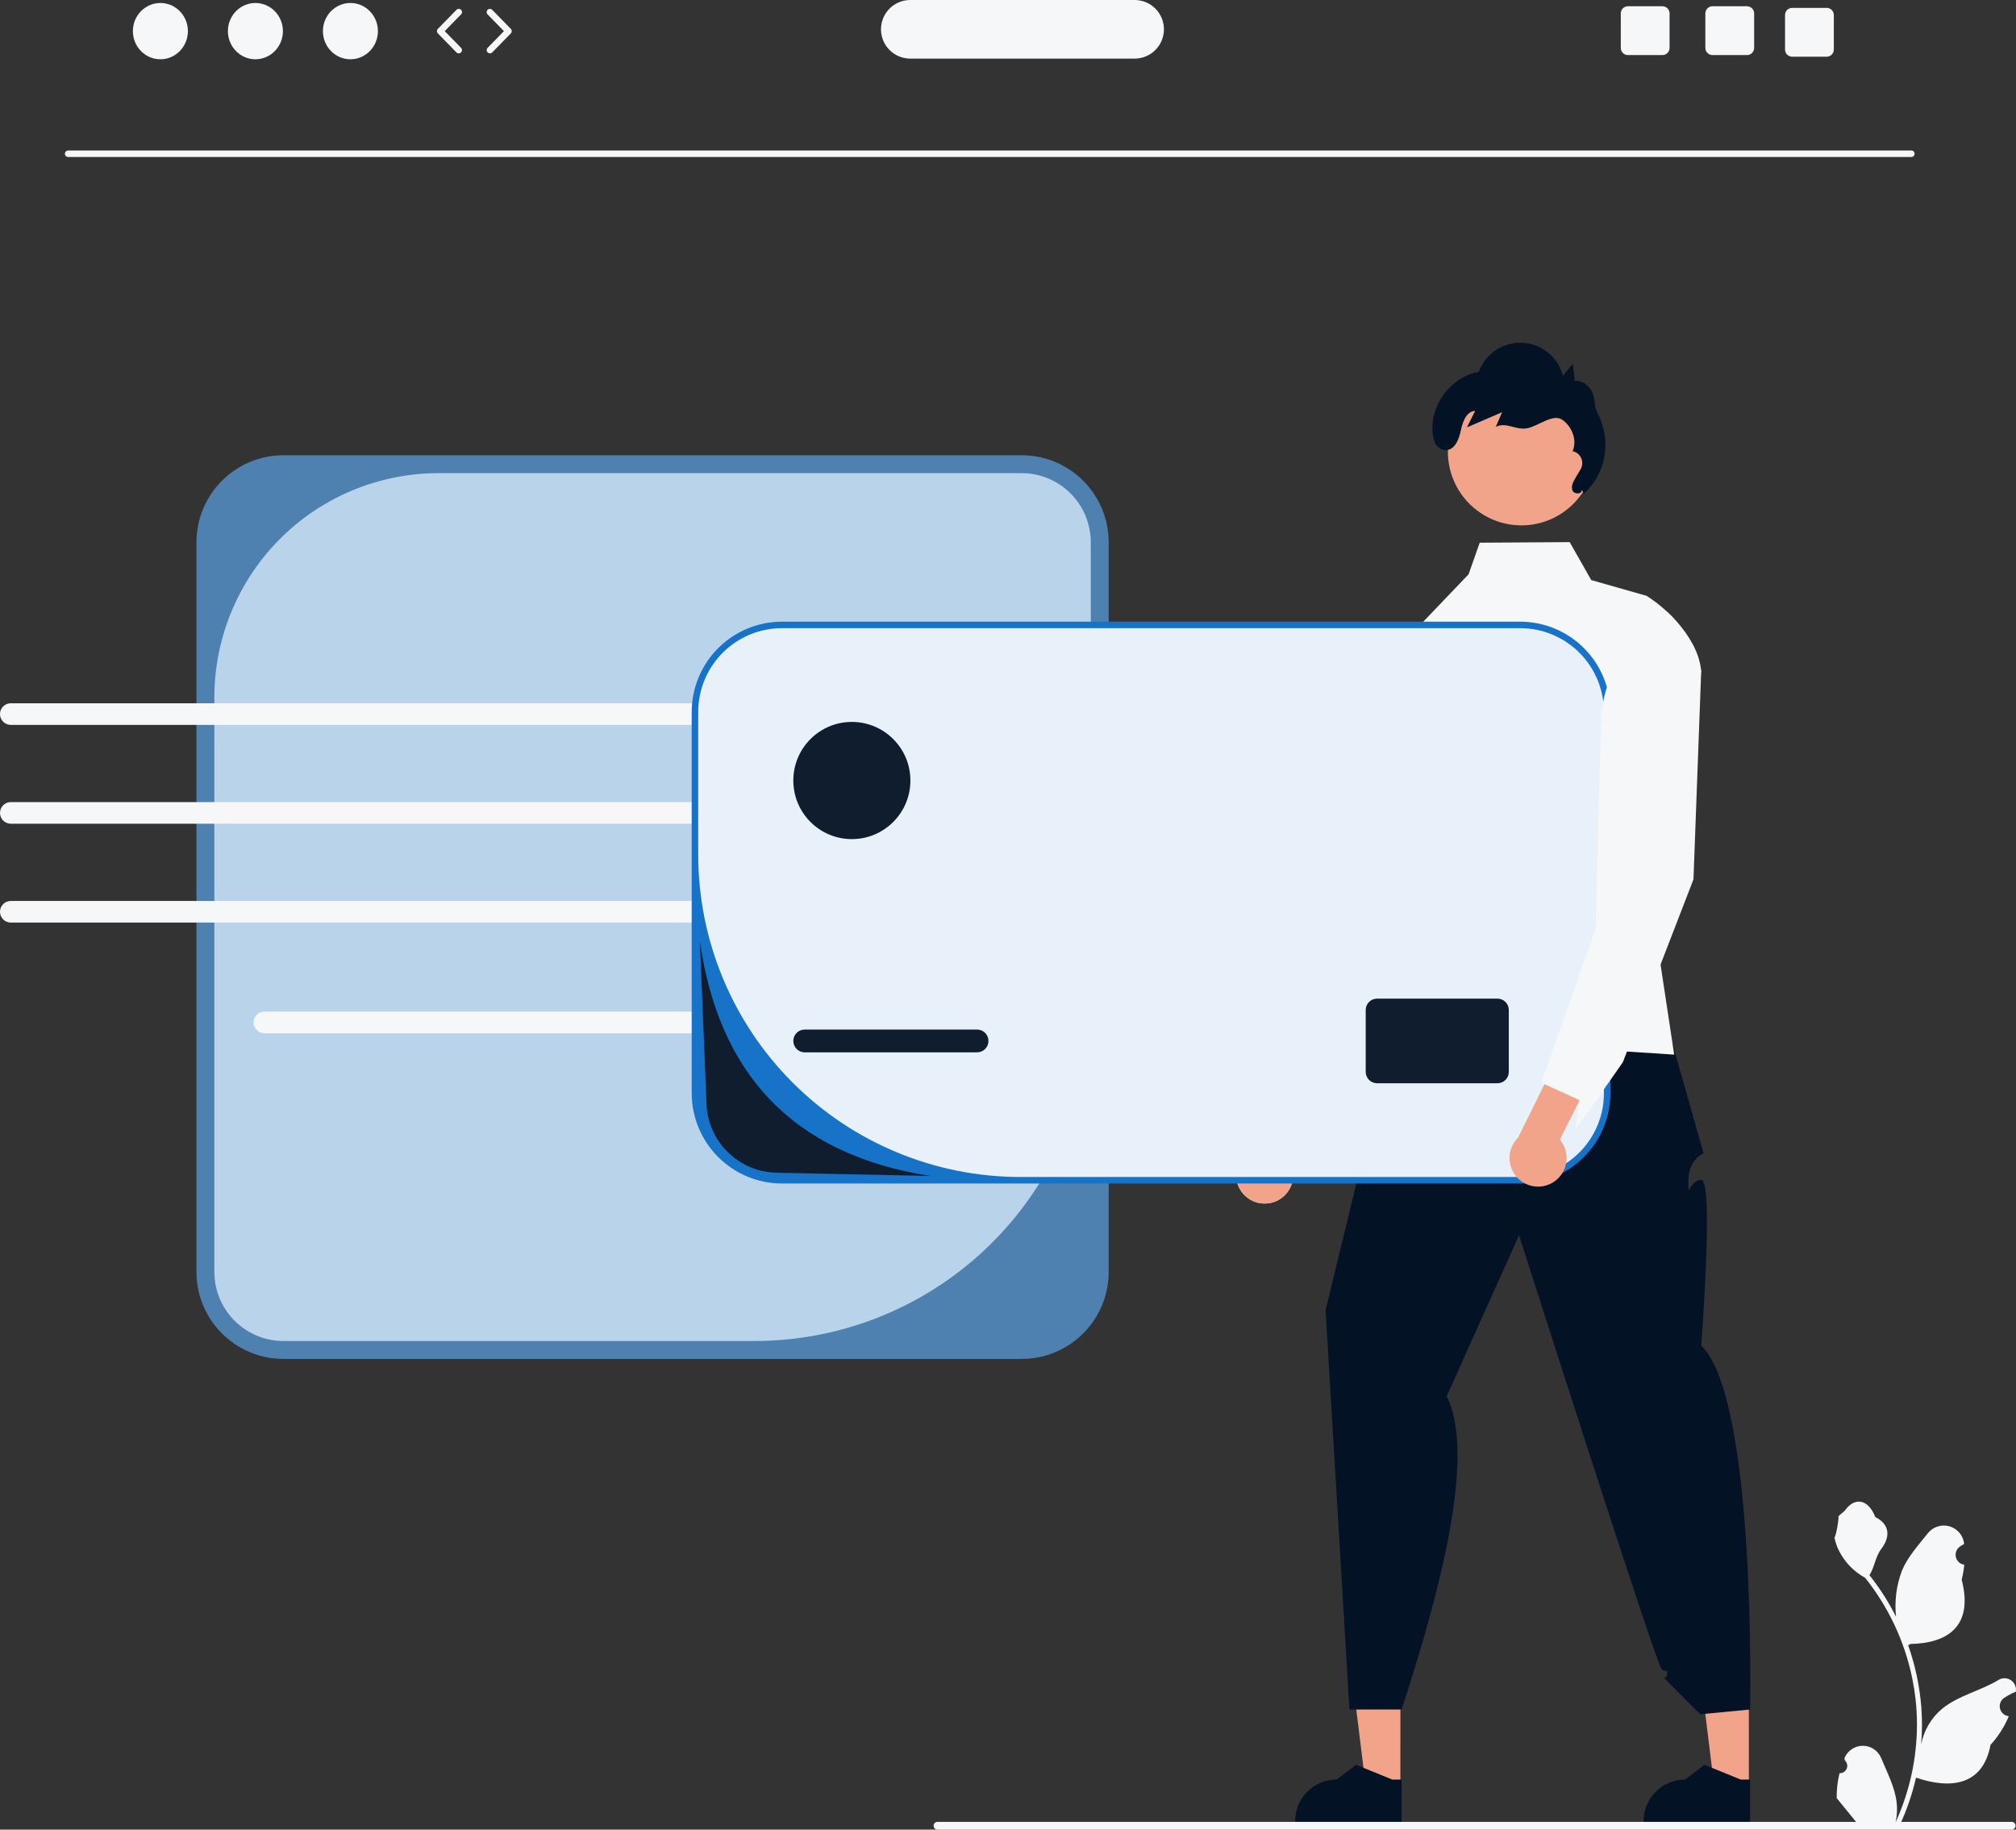 <svg width="216" height="196" viewBox="0 0 216 196" fill="none" xmlns="http://www.w3.org/2000/svg">
<rect x="0" y="0" width="216" height="196" fill="#333333" stroke="none"/>
<g id="undraw_pay_online_re_aqe6 2" clip-path="url(#clip0_804_6748)">
<path id="Vector" d="M109.466 48.77H30.368C25.221 48.77 21.049 52.946 21.049 58.097V136.25C21.049 141.4 25.221 145.576 30.368 145.576H109.466C114.613 145.576 118.786 141.4 118.786 136.25V58.097C118.786 52.946 114.613 48.77 109.466 48.77Z" fill="#4E81B0"/>
<path id="Vector_2" d="M46.98 50.688C40.611 50.688 34.503 53.22 30 57.727C25.497 62.234 22.967 68.347 22.967 74.72V136.25C22.967 137.222 23.158 138.186 23.53 139.085C23.902 139.984 24.448 140.8 25.135 141.488C25.822 142.176 26.639 142.722 27.537 143.094C28.435 143.466 29.397 143.658 30.37 143.658H80.852C90.405 143.658 99.566 139.86 106.321 133.1C113.076 126.34 116.87 117.172 116.87 107.611V58.097C116.87 56.132 116.09 54.248 114.702 52.858C113.314 51.469 111.431 50.688 109.468 50.688H46.98Z" fill="#B9D3EB"/>
<path id="Vector_3" d="M204.787 16.819H7.304C7.211 16.819 7.122 16.782 7.057 16.717C6.992 16.652 6.955 16.563 6.955 16.471C6.955 16.378 6.992 16.29 7.057 16.224C7.122 16.159 7.211 16.122 7.304 16.122H204.787C204.879 16.122 204.968 16.159 205.033 16.224C205.099 16.29 205.136 16.378 205.136 16.471C205.136 16.563 205.099 16.652 205.033 16.717C204.968 16.782 204.879 16.819 204.787 16.819Z" fill="#F5F7F9"/>
<path id="Vector_4" d="M17.185 6.35C18.813 6.35 20.132 5 20.132 3.335C20.132 1.67 18.813 0.32 17.185 0.32C15.558 0.32 14.238 1.67 14.238 3.335C14.238 5 15.558 6.35 17.185 6.35Z" fill="#F5F7F9"/>
<path id="Vector_5" d="M27.365 6.35C28.992 6.35 30.312 5 30.312 3.335C30.312 1.67 28.992 0.32 27.365 0.32C25.737 0.32 24.418 1.67 24.418 3.335C24.418 5 25.737 6.35 27.365 6.35Z" fill="#F5F7F9"/>
<path id="Vector_6" d="M37.544 6.35C39.172 6.35 40.491 5 40.491 3.335C40.491 1.67 39.172 0.32 37.544 0.32C35.917 0.32 34.598 1.67 34.598 3.335C34.598 5 35.917 6.35 37.544 6.35Z" fill="#F5F7F9"/>
<path id="Vector_7" d="M49.151 5.718C49.105 5.718 49.059 5.709 49.016 5.691C48.973 5.673 48.935 5.647 48.902 5.613L46.914 3.579C46.85 3.514 46.815 3.427 46.815 3.335C46.815 3.244 46.85 3.157 46.914 3.092L48.902 1.058C48.934 1.024 48.972 0.998 49.014 0.979C49.057 0.961 49.102 0.951 49.148 0.95C49.194 0.95 49.24 0.958 49.283 0.975C49.325 0.992 49.364 1.017 49.397 1.05C49.43 1.082 49.456 1.12 49.474 1.163C49.492 1.205 49.502 1.251 49.502 1.297C49.502 1.343 49.494 1.389 49.476 1.431C49.459 1.474 49.433 1.513 49.4 1.545L47.65 3.335L49.4 5.126C49.448 5.175 49.481 5.237 49.494 5.304C49.506 5.372 49.499 5.441 49.472 5.505C49.446 5.568 49.401 5.622 49.344 5.66C49.287 5.698 49.22 5.718 49.151 5.718Z" fill="#F5F7F9"/>
<path id="Vector_8" d="M52.493 5.718C52.425 5.718 52.358 5.698 52.301 5.66C52.243 5.622 52.199 5.568 52.172 5.505C52.146 5.441 52.138 5.372 52.151 5.304C52.164 5.237 52.196 5.175 52.244 5.126L53.994 3.335L52.244 1.545C52.212 1.513 52.186 1.474 52.169 1.431C52.151 1.389 52.142 1.343 52.143 1.297C52.143 1.251 52.152 1.205 52.17 1.163C52.188 1.12 52.215 1.082 52.247 1.05C52.28 1.017 52.319 0.992 52.362 0.975C52.405 0.958 52.45 0.95 52.497 0.95C52.543 0.951 52.588 0.961 52.63 0.979C52.672 0.998 52.711 1.024 52.742 1.058L54.731 3.092C54.794 3.157 54.83 3.244 54.83 3.335C54.83 3.427 54.794 3.514 54.731 3.579L52.742 5.613C52.71 5.647 52.671 5.673 52.629 5.691C52.586 5.709 52.54 5.718 52.493 5.718Z" fill="#F5F7F9"/>
<path id="Vector_9" d="M187.177 0.67H183.48C183.38 0.67 183.28 0.69 183.188 0.728C183.095 0.766 183.011 0.823 182.94 0.894C182.869 0.964 182.813 1.049 182.775 1.141C182.736 1.234 182.717 1.333 182.717 1.434V5.137C182.717 5.238 182.736 5.337 182.775 5.43C182.813 5.522 182.869 5.606 182.94 5.677C183.011 5.748 183.095 5.805 183.188 5.843C183.28 5.881 183.38 5.901 183.48 5.901H187.177C187.38 5.901 187.574 5.821 187.718 5.678C187.862 5.535 187.943 5.34 187.944 5.137V1.434C187.943 1.231 187.862 1.036 187.718 0.893C187.574 0.75 187.38 0.67 187.177 0.67Z" fill="#F5F7F9"/>
<path id="Vector_10" d="M178.117 0.67H174.419C174.319 0.67 174.22 0.69 174.127 0.728C174.035 0.766 173.951 0.823 173.88 0.894C173.809 0.964 173.753 1.049 173.714 1.141C173.676 1.234 173.656 1.333 173.656 1.434V5.137C173.656 5.238 173.676 5.337 173.714 5.43C173.753 5.522 173.809 5.606 173.88 5.677C173.951 5.748 174.035 5.805 174.127 5.843C174.22 5.881 174.319 5.901 174.419 5.901H178.117C178.319 5.901 178.514 5.821 178.658 5.678C178.801 5.535 178.882 5.34 178.883 5.137V1.434C178.882 1.231 178.801 1.036 178.658 0.893C178.514 0.75 178.319 0.67 178.117 0.67Z" fill="#F5F7F9"/>
<path id="Vector_11" d="M195.714 0.844H192.017C191.917 0.844 191.818 0.863 191.725 0.902C191.632 0.94 191.548 0.996 191.477 1.067C191.407 1.138 191.35 1.222 191.312 1.315C191.274 1.408 191.254 1.507 191.254 1.607V5.311C191.254 5.411 191.274 5.511 191.312 5.603C191.35 5.696 191.407 5.78 191.477 5.851C191.548 5.922 191.632 5.978 191.725 6.017C191.818 6.055 191.917 6.075 192.017 6.075H195.714C195.917 6.075 196.112 5.995 196.255 5.852C196.399 5.708 196.48 5.514 196.481 5.311V1.607C196.48 1.405 196.399 1.21 196.255 1.067C196.112 0.924 195.917 0.844 195.714 0.844Z" fill="#F5F7F9"/>
<path id="Vector_12" d="M121.571 6.277H97.527C96.695 6.277 95.897 5.947 95.309 5.358C94.721 4.769 94.391 3.971 94.391 3.139C94.391 2.306 94.721 1.508 95.309 0.919C95.897 0.331 96.695 0 97.527 0H121.571C122.402 0 123.2 0.331 123.788 0.919C124.376 1.508 124.707 2.306 124.707 3.139C124.707 3.971 124.376 4.769 123.788 5.358C123.2 5.947 122.402 6.277 121.571 6.277Z" fill="#F5F7F9"/>
<path id="Vector_13" d="M81.982 110.688H28.321C28.014 110.688 27.72 110.566 27.503 110.349C27.286 110.132 27.164 109.837 27.164 109.53C27.164 109.223 27.286 108.928 27.503 108.711C27.72 108.494 28.014 108.372 28.321 108.372H81.982C82.289 108.372 82.583 108.494 82.8 108.711C83.017 108.928 83.139 109.223 83.139 109.53C83.139 109.837 83.017 110.132 82.8 110.349C82.583 110.566 82.289 110.688 81.982 110.688Z" fill="#F5F7F9"/>
<path id="Vector_14" d="M81.982 77.655H1.157C1.005 77.655 0.854 77.626 0.714 77.567C0.573 77.509 0.445 77.424 0.338 77.317C0.23 77.209 0.145 77.081 0.086 76.941C0.028 76.8 -0.002 76.649 -0.002 76.497C-0.002 76.345 0.028 76.194 0.086 76.053C0.145 75.913 0.23 75.785 0.338 75.677C0.445 75.57 0.573 75.484 0.714 75.426C0.854 75.368 1.005 75.339 1.157 75.339H81.982C82.288 75.339 82.582 75.462 82.799 75.679C83.015 75.896 83.137 76.19 83.137 76.497C83.137 76.804 83.015 77.098 82.799 77.315C82.582 77.532 82.288 77.654 81.982 77.655Z" fill="#F5F7F9"/>
<path id="Vector_15" d="M81.984 85.925H1.156C0.849 85.925 0.555 86.048 0.338 86.265C0.122 86.482 0 86.777 0 87.084C0 87.391 0.122 87.685 0.338 87.903C0.555 88.12 0.849 88.242 1.156 88.243H81.984C82.291 88.242 82.585 88.12 82.801 87.903C83.018 87.685 83.14 87.391 83.14 87.084C83.14 86.777 83.018 86.482 82.801 86.265C82.585 86.048 82.291 85.925 81.984 85.925Z" fill="#F5F7F9"/>
<path id="Vector_16" d="M81.982 98.831H1.157C0.85 98.831 0.556 98.709 0.339 98.492C0.122 98.275 0 97.98 0 97.673C0 97.366 0.122 97.071 0.339 96.854C0.556 96.637 0.85 96.515 1.157 96.515H81.982C82.288 96.515 82.583 96.637 82.8 96.854C83.017 97.071 83.139 97.366 83.139 97.673C83.139 97.98 83.017 98.275 82.8 98.492C82.583 98.709 82.288 98.831 81.982 98.831Z" fill="#F5F7F9"/>
<path id="Vector_17" d="M150.04 191.356L146.329 191.356L144.564 177.032L150.041 177.033L150.04 191.356Z" fill="#F2A48B"/>
<path id="Vector_18" d="M150.172 195.23L138.762 195.229V195.085C138.762 193.906 139.23 192.776 140.063 191.942C140.896 191.108 142.025 190.64 143.203 190.64L145.288 189.058L149.176 190.64L150.173 190.64L150.172 195.23Z" fill="#031225"/>
<path id="Vector_19" d="M187.376 191.356L183.666 191.356L181.9 177.032L187.377 177.033L187.376 191.356Z" fill="#F2A48B"/>
<path id="Vector_20" d="M187.506 195.23L176.096 195.229V195.085C176.096 193.906 176.564 192.776 177.397 191.942C178.23 191.108 179.359 190.64 180.537 190.64L182.622 189.058L186.51 190.64L187.507 190.64L187.506 195.23Z" fill="#031225"/>
<path id="Vector_21" d="M153.068 109.066C153.068 109.066 150.631 111.655 150.528 113.334C150.426 115.013 151.695 111.963 150.426 115.013C149.156 118.063 149.156 116.03 149.156 118.063C149.156 120.097 146.465 122.082 146.465 122.082L142.027 140.353L144.584 183.134H150.172C155.364 167.293 157.78 155.06 154.997 149.582L162.757 132.321C162.757 132.321 177.42 178.239 178.019 178.78C178.618 179.321 178.618 178.559 178.618 179.321C178.618 180.084 177.856 179.321 178.618 180.084L182.173 183.642L187.507 183.134C187.507 183.134 188.221 149.889 182.276 144.143C182.276 144.143 183.649 126.351 182.276 126.401C180.903 126.451 180.903 128.739 180.903 126.451C180.903 124.164 182.53 123.553 182.53 123.553L177.959 107.484L153.068 109.066Z" fill="#031225"/>
<path id="Vector_22" d="M181.86 73.647L176.696 95.286L177.915 103.335L179.379 112.978L174.319 112.65L166.489 112.141L151.952 111.199L150.68 68.496L157.349 61.522L158.541 58.136L168.183 58.076L170.49 62.142L176.421 63.83C177.183 64.314 177.899 64.868 178.56 65.483C180.024 66.84 181.32 68.563 181.926 70.327C182.109 70.841 182.225 71.377 182.271 71.921L181.86 73.647Z" fill="#F5F7F9"/>
<path id="Vector_23" d="M136.978 128.552C137.367 128.337 137.704 128.04 137.967 127.682C138.23 127.324 138.411 126.913 138.5 126.478C138.588 126.042 138.581 125.593 138.478 125.16C138.376 124.728 138.181 124.323 137.907 123.974L145.262 110.573L142.059 107.626L133.439 123.606C132.886 124.111 132.537 124.802 132.458 125.548C132.38 126.294 132.577 127.042 133.014 127.652C133.45 128.262 134.094 128.69 134.825 128.856C135.556 129.022 136.322 128.914 136.978 128.552Z" fill="#F5F7F9"/>
<path id="Vector_24" d="M154.917 65.886L153.203 96.621L144.943 115.937L139.567 123.071L140.179 119.838L136.473 117.983L136.125 117.81L143.239 90.18L143.894 79.444C144.007 77.596 144.502 75.792 145.348 74.146C146.193 72.499 147.371 71.046 148.806 69.879L152.921 66.534L154.917 65.886Z" fill="#F5F7F9"/>
<path id="Vector_25" d="M136.978 128.552C137.367 128.337 137.704 128.04 137.967 127.682C138.23 127.324 138.411 126.913 138.5 126.478C138.588 126.042 138.581 125.593 138.478 125.16C138.376 124.728 138.181 124.323 137.907 123.974L145.262 110.573L142.059 107.626L133.439 123.606C132.886 124.111 132.537 124.802 132.458 125.548C132.38 126.294 132.577 127.042 133.014 127.652C133.45 128.262 134.094 128.69 134.825 128.856C135.556 129.022 136.322 128.914 136.978 128.552Z" fill="#F2A48B"/>
<path id="Vector_26" d="M154.917 65.886L153.203 96.621L144.943 115.937L139.567 123.071L140.179 119.838L136.473 117.983L136.125 117.81L143.239 90.18L143.894 79.444C144.007 77.596 144.502 75.792 145.348 74.146C146.193 72.499 147.371 71.046 148.806 69.879L152.921 66.534L154.917 65.886Z" fill="#F5F7F9"/>
<path id="Vector_27" d="M162.877 66.945H83.778C78.631 66.945 74.459 71.121 74.459 76.272V117.11C74.459 122.261 78.631 126.436 83.778 126.436H162.877C168.023 126.436 172.196 122.261 172.196 117.11V76.272C172.196 71.121 168.023 66.945 162.877 66.945Z" fill="#E8F1F9"/>
<path id="Vector_28" d="M162.877 126.785H83.779C81.216 126.782 78.759 125.762 76.946 123.948C75.134 122.134 74.114 119.675 74.111 117.11V76.272C74.114 73.707 75.134 71.248 76.946 69.434C78.759 67.62 81.216 66.6 83.779 66.597H162.877C165.44 66.6 167.898 67.62 169.71 69.434C171.523 71.248 172.542 73.707 172.545 76.272V117.11C172.542 119.675 171.523 122.134 169.71 123.948C167.898 125.762 165.44 126.782 162.877 126.785ZM83.779 67.294C81.4 67.294 79.118 68.24 77.436 69.924C75.753 71.607 74.808 73.891 74.808 76.272V91.536C74.808 100.7 78.446 109.488 84.92 115.968C91.395 122.447 100.176 126.088 109.333 126.088H162.877C165.257 126.088 167.538 125.142 169.221 123.458C170.903 121.775 171.848 119.491 171.848 117.11V76.272C171.848 75.093 171.616 73.926 171.165 72.836C170.714 71.747 170.054 70.757 169.221 69.924C168.388 69.09 167.399 68.429 166.31 67.978C165.222 67.526 164.055 67.294 162.877 67.294L83.779 67.294Z" fill="#1773C8"/>
<path id="Vector_29" d="M104.686 110.292H86.218C85.544 110.292 84.998 110.838 84.998 111.513C84.998 112.187 85.544 112.733 86.218 112.733H104.686C105.36 112.733 105.906 112.187 105.906 111.513C105.906 110.838 105.36 110.292 104.686 110.292Z" fill="#0F1D2F"/>
<path id="Vector_30" d="M160.439 106.979H147.546C146.872 106.979 146.326 107.525 146.326 108.199V114.825C146.326 115.499 146.872 116.046 147.546 116.046H160.439C161.112 116.046 161.658 115.499 161.658 114.825V108.199C161.658 107.525 161.112 106.979 160.439 106.979Z" fill="#0F1D2F"/>
<path id="Vector_31" d="M91.27 89.891C94.734 89.891 97.543 87.081 97.543 83.614C97.543 80.147 94.734 77.337 91.27 77.337C87.806 77.337 84.998 80.147 84.998 83.614C84.998 87.081 87.806 89.891 91.27 89.891Z" fill="#0F1D2F"/>
<path id="Vector_32" d="M163.009 56.28C167.358 56.28 170.884 52.751 170.884 48.398C170.884 44.044 167.358 40.516 163.009 40.516C158.659 40.516 155.133 44.044 155.133 48.398C155.133 52.751 158.659 56.28 163.009 56.28Z" fill="#F2A48B"/>
<path id="Vector_33" d="M169.469 52.472C169.531 52.943 168.679 52.992 168.488 52.558C168.296 52.124 168.545 51.631 168.787 51.223L169.348 50.275C169.454 50.096 169.516 49.895 169.528 49.688C169.54 49.481 169.503 49.273 169.419 49.084C169.335 48.894 169.207 48.727 169.046 48.596C168.884 48.466 168.694 48.376 168.491 48.334C169.005 47.177 168.447 45.733 167.423 44.99C166.399 44.246 164.875 45.637 163.632 45.876C162.389 46.114 161.394 45.163 160.262 45.727L160.942 44.157L157.175 45.781L158.05 44.015C157.1 44.067 156.695 45.225 156.506 46.159C156.304 47.154 155.774 48.398 154.693 48.192C154.437 48.135 154.202 48.006 154.015 47.821C153.829 47.636 153.698 47.402 153.639 47.146C152.804 43.923 155.228 40.4 158.442 39.835C158.786 38.885 159.425 38.071 160.265 37.511C161.105 36.95 162.102 36.674 163.11 36.722C164.118 36.77 165.085 37.14 165.867 37.778C166.65 38.415 167.209 39.287 167.461 40.265L168.515 38.974L168.72 40.803C169.477 40.723 170.193 41.258 170.561 41.925C170.929 42.592 170.755 43.454 171.108 44.129C172.692 47.155 172.168 50.562 169.723 52.882" fill="#031225"/>
<path id="Vector_34" d="M197.094 189.955C197.256 189.963 197.416 189.92 197.553 189.833C197.69 189.746 197.797 189.62 197.86 189.47C197.922 189.32 197.937 189.155 197.903 188.996C197.868 188.838 197.786 188.694 197.667 188.583L197.613 188.368C197.62 188.351 197.627 188.333 197.634 188.316C197.797 187.93 198.071 187.602 198.42 187.371C198.769 187.14 199.179 187.018 199.598 187.019C200.016 187.021 200.425 187.146 200.772 187.38C201.12 187.613 201.391 187.944 201.551 188.331C202.192 189.875 203.008 191.422 203.209 193.055C203.297 193.776 203.26 194.508 203.098 195.217C204.603 191.932 205.384 188.361 205.389 184.748C205.39 183.841 205.339 182.935 205.239 182.034C205.155 181.295 205.04 180.561 204.892 179.833C204.086 175.881 202.354 172.177 199.839 169.026C198.622 168.361 197.638 167.339 197.019 166.098C196.795 165.651 196.637 165.175 196.549 164.683C196.686 164.701 197.066 162.608 196.963 162.48C197.154 162.19 197.497 162.045 197.706 161.762C198.745 160.352 200.177 160.598 200.924 162.514C202.521 163.32 202.536 164.658 201.557 165.944C200.933 166.763 200.848 167.87 200.301 168.746C200.357 168.818 200.415 168.888 200.472 168.96C201.5 170.284 202.397 171.705 203.148 173.204C202.966 171.525 203.184 169.827 203.785 168.249C204.394 166.778 205.536 165.539 206.541 164.268C206.807 163.926 207.168 163.671 207.579 163.535C207.99 163.399 208.432 163.388 208.849 163.503C209.266 163.618 209.639 163.854 209.922 164.182C210.205 164.509 210.385 164.913 210.438 165.343C210.44 165.362 210.442 165.381 210.444 165.399C210.295 165.484 210.149 165.573 210.006 165.668C209.826 165.788 209.687 165.96 209.606 166.16C209.526 166.361 209.508 166.581 209.554 166.793C209.601 167.004 209.711 167.196 209.868 167.344C210.026 167.492 210.225 167.588 210.438 167.621L210.46 167.625C210.407 168.163 210.313 168.697 210.179 169.222C211.469 174.214 208.684 176.032 204.707 176.114C204.62 176.159 204.534 176.204 204.446 176.247C205.201 178.388 205.675 180.619 205.855 182.883C205.957 184.218 205.951 185.56 205.837 186.894L205.844 186.847C206.132 185.363 206.923 184.024 208.083 183.056C209.807 181.639 212.242 181.118 214.101 179.979C214.298 179.852 214.528 179.784 214.763 179.783C214.998 179.783 215.228 179.85 215.426 179.976C215.624 180.102 215.782 180.282 215.882 180.495C215.981 180.708 216.017 180.944 215.986 181.177L215.979 181.227C215.702 181.34 215.432 181.47 215.171 181.617C215.021 181.701 214.875 181.791 214.732 181.885C214.553 182.005 214.413 182.177 214.333 182.378C214.252 182.579 214.234 182.799 214.281 183.01C214.328 183.221 214.437 183.413 214.595 183.561C214.752 183.709 214.951 183.806 215.165 183.839L215.187 183.842C215.202 183.844 215.216 183.847 215.232 183.849C214.758 184.981 214.093 186.022 213.267 186.928C212.46 191.286 208.996 191.7 205.29 190.431H205.288C204.882 192.199 204.292 193.92 203.53 195.566H197.251C197.229 195.496 197.208 195.424 197.188 195.354C197.769 195.391 198.353 195.356 198.926 195.251C198.46 194.679 197.994 194.102 197.528 193.53C197.517 193.519 197.508 193.508 197.499 193.496C197.262 193.203 197.024 192.913 196.787 192.62L196.787 192.62C196.775 191.722 196.878 190.826 197.094 189.955Z" fill="#F5F7F9"/>
<path id="Vector_35" d="M100.029 195.585C100.029 195.639 100.04 195.693 100.061 195.743C100.081 195.794 100.112 195.84 100.15 195.878C100.189 195.917 100.235 195.947 100.285 195.968C100.335 195.989 100.389 195.999 100.444 195.999H215.537C215.647 195.999 215.753 195.956 215.83 195.878C215.908 195.8 215.952 195.695 215.952 195.585C215.952 195.475 215.908 195.369 215.83 195.291C215.753 195.214 215.647 195.17 215.537 195.17H100.444C100.389 195.17 100.335 195.18 100.285 195.201C100.235 195.222 100.189 195.252 100.15 195.291C100.112 195.33 100.081 195.375 100.061 195.426C100.04 195.476 100.029 195.53 100.029 195.585Z" fill="#F5F7F9"/>
<path id="Vector_36" d="M166.364 126.686C166.744 126.458 167.071 126.149 167.321 125.782C167.57 125.414 167.738 124.997 167.81 124.559C167.883 124.121 167.86 123.672 167.742 123.243C167.625 122.815 167.416 122.417 167.129 122.078L174.004 108.424L170.698 105.593L162.651 121.869C162.116 122.394 161.792 123.097 161.74 123.845C161.688 124.593 161.912 125.334 162.37 125.928C162.827 126.522 163.487 126.927 164.223 127.067C164.959 127.206 165.721 127.071 166.364 126.686Z" fill="#F2A48B"/>
<path id="Vector_37" d="M181.925 70.327L182.27 71.921L181.444 94.198L177.914 103.335L174.318 112.65L173.875 113.797L168.756 121.117L169.251 117.863L165.481 116.141L165.129 115.984L166.488 112.141L169.614 103.311L170.966 99.489L171.258 88.116L171.53 77.365C171.577 75.514 172.008 73.694 172.794 72.019C173.581 70.343 174.706 68.85 176.098 67.632L178.559 65.483C180.022 66.84 181.318 68.563 181.925 70.327Z" fill="#F5F7F9"/>
<path id="Vector_38" d="M99.686 125.979L83.35 125.631C81.319 125.628 79.371 124.818 77.934 123.38C76.498 121.942 75.689 119.992 75.687 117.959L74.99 100.866C76.996 114.801 84.704 123.64 99.686 125.979Z" fill="#0F1D2F"/>
</g>
<defs>
<clipPath id="clip0_804_6748">
<rect width="216" height="196" fill="white"/>
</clipPath>
</defs>
</svg>
